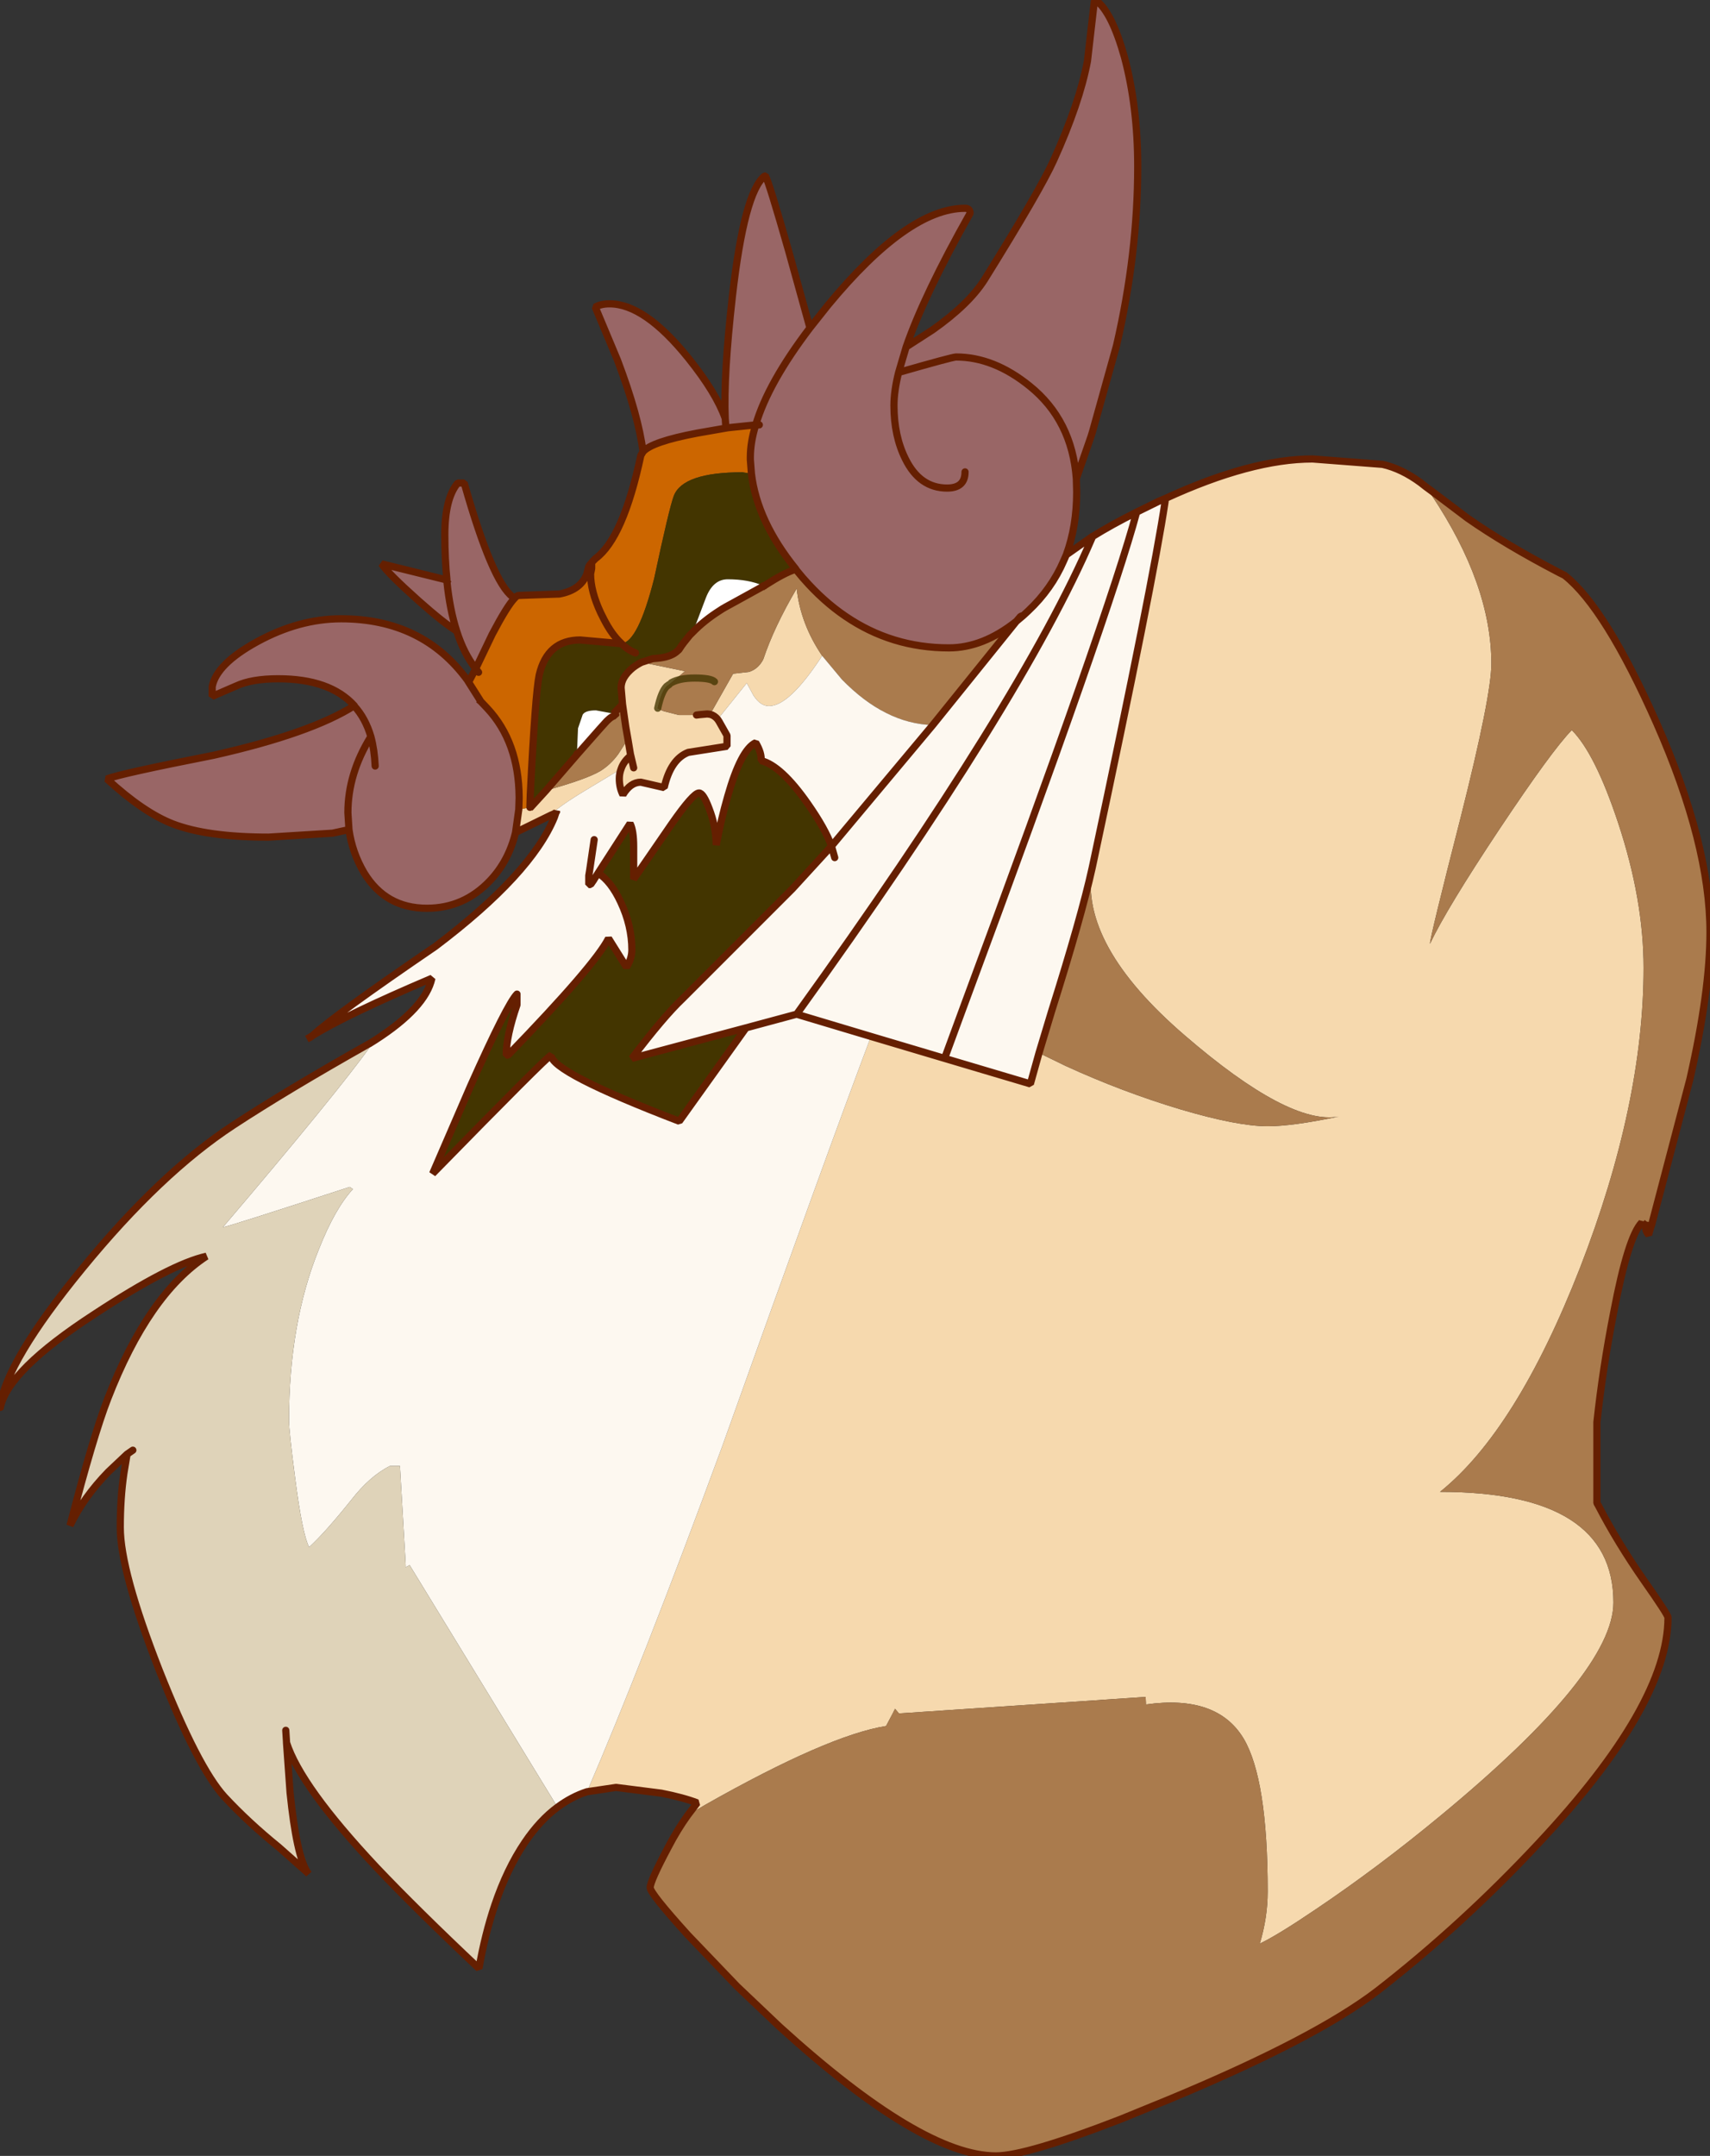 <?xml version="1.0" encoding="UTF-8" standalone="no"?>
<svg xmlns:ffdec="https://www.free-decompiler.com/flash" xmlns:xlink="http://www.w3.org/1999/xlink" ffdec:objectType="shape" height="300.15px" width="238.15px" xmlns="http://www.w3.org/2000/svg">
  <rect width="100%" height="100%" fill="#333333" stroke="none"/>
  <g transform="matrix(1.0, 0.0, 0.0, 1.0, 0.0, 0.0)">
    <path d="M162.25 69.9 L162.3 69.4 Q174.25 63.9 182.8 63.9 L192.55 64.65 Q195.2 65.25 197.85 67.2 L198.55 67.75 199.5 68.45 199.35 68.9 Q207.7 81.4 207.7 92.4 207.7 96.85 203.45 113.7 199.15 130.5 199.15 131.4 201.5 126.45 208.85 115.4 216.15 104.45 218.9 101.65 222.15 104.9 225.35 114.55 228.9 125.25 228.9 134.75 228.9 153.7 220.05 176.5 211.2 199.15 200.55 207.7 224.7 207.7 224.7 223.1 224.7 232.9 200.6 252.8 191.9 260.0 183.2 265.85 177.95 269.4 175.45 270.6 176.55 266.95 176.55 263.35 176.55 247.7 173.2 242.05 169.5 235.9 159.6 237.3 L159.55 236.25 125.2 238.55 124.65 237.9 124.3 238.6 123.4 240.3 Q115.3 241.6 98.25 251.25 L95.8 252.7 97.1 251.0 Q95.15 250.25 92.1 249.65 L85.8 248.85 81.75 249.45 Q89.35 231.85 100.55 201.45 115.6 159.35 121.3 144.3 L131.55 147.35 143.5 150.9 144.7 146.6 148.4 148.4 Q156.25 152.0 164.4 154.45 172.35 156.8 176.55 156.8 180.0 156.8 186.45 155.45 179.55 156.7 165.0 144.15 150.3 131.5 152.1 120.85 L152.25 120.15 Q160.6 81.0 162.25 69.9 M230.0 170.6 L229.95 170.7 229.15 170.55 228.75 170.25 230.0 170.6 M86.5 89.55 L86.55 89.6 86.4 89.6 86.5 89.55 M89.35 92.2 L95.4 93.45 93.5 95.05 93.2 95.3 92.85 95.55 Q92.1 96.3 91.6 98.6 92.05 98.9 92.55 99.05 L94.55 99.55 97.0 99.55 97.4 99.5 98.5 99.4 98.9 99.45 102.1 93.8 104.3 93.55 Q105.6 93.15 106.3 91.8 107.8 87.3 110.95 81.95 111.5 86.9 114.5 91.3 109.95 98.3 107.1 98.3 105.9 98.3 104.95 96.85 L104.0 95.1 99.95 100.15 Q99.5 99.6 98.9 99.45 99.5 99.6 99.95 100.15 L100.15 100.45 101.25 102.4 101.25 103.9 95.85 104.75 Q93.4 105.7 92.5 109.65 L89.25 108.9 Q87.8 108.9 86.75 110.65 86.25 109.65 86.25 108.4 86.25 107.7 86.5 107.05 L81.35 110.15 Q77.65 112.4 76.65 113.5 L76.7 113.5 71.8 115.9 72.25 112.7 73.8 112.4 73.8 112.5 73.9 112.4 76.05 110.05 Q81.65 108.5 83.6 107.35 85.05 106.45 86.1 105.0 L87.45 102.9 87.15 101.2 86.7 98.05 86.5 95.75 Q86.5 94.3 88.15 92.95 88.75 92.5 89.35 92.2 M88.25 106.9 L87.85 105.2 87.8 105.0 87.45 102.9 87.8 105.0 87.85 105.2 88.25 106.9 M111.85 80.5 L111.9 80.55 111.8 80.5 111.85 80.5 M87.85 105.2 Q86.85 106.0 86.5 107.05 86.85 106.0 87.85 105.2 M42.75 260.65 L42.8 260.65 43.0 260.9 42.75 260.65" fill="#f6d9ae" fill-rule="evenodd" stroke="none"/>
    <path d="M152.1 120.85 Q150.3 131.5 165.0 144.15 179.55 156.7 186.45 155.45 180.0 156.8 176.55 156.8 172.35 156.8 164.4 154.45 156.25 152.0 148.4 148.4 L144.7 146.6 146.45 140.8 Q150.6 127.65 152.1 120.85 M95.8 252.7 L98.25 251.25 Q115.3 241.6 123.4 240.3 L124.3 238.6 124.65 237.9 125.2 238.55 159.55 236.25 159.6 237.3 Q169.5 235.9 173.2 242.05 176.55 247.7 176.55 263.35 176.55 266.95 175.45 270.6 177.95 269.4 183.2 265.85 191.9 260.0 200.6 252.8 224.7 232.9 224.7 223.1 224.7 207.7 200.55 207.7 211.2 199.15 220.05 176.5 228.9 153.7 228.9 134.75 228.9 125.25 225.35 114.55 222.15 104.9 218.9 101.65 216.15 104.45 208.85 115.4 201.5 126.45 199.15 131.4 199.15 130.5 203.45 113.7 207.7 96.85 207.7 92.4 207.7 81.4 199.35 68.9 L199.5 68.45 204.4 72.15 Q209.7 75.85 217.2 79.75 L217.9 80.1 Q223.6 84.6 230.75 100.75 238.15 117.55 238.15 129.8 238.15 137.95 235.35 150.25 L230.0 170.6 228.75 170.25 228.7 170.15 228.7 170.1 228.65 170.2 Q226.75 172.15 224.75 182.65 223.2 190.55 222.4 198.0 L222.4 209.25 222.6 209.6 Q225.3 214.8 229.0 220.1 232.3 224.8 232.3 225.2 232.3 237.35 214.3 256.6 203.7 267.95 191.8 277.2 183.1 283.85 162.9 292.25 L156.05 295.05 Q142.9 300.15 138.7 300.15 128.35 300.15 108.55 282.15 L102.65 276.55 95.8 269.4 Q90.55 263.6 90.55 262.8 90.55 261.9 93.05 257.2 94.35 254.7 95.8 252.7 M89.35 92.2 L90.9 91.7 91.5 91.65 Q93.25 91.5 94.15 90.8 L94.55 90.45 94.95 89.85 95.25 89.45 96.05 88.45 96.5 88.0 Q98.05 86.4 100.25 85.0 100.75 84.65 102.35 83.8 L106.25 81.65 106.5 81.65 106.4 81.6 106.6 81.45 Q109.25 79.75 110.7 79.3 L110.85 79.25 110.85 79.3 111.85 80.5 111.8 80.5 111.9 80.55 Q114.65 83.7 117.75 85.8 124.2 90.2 132.15 90.2 136.9 90.2 141.55 86.5 L129.9 100.95 Q123.25 100.75 117.25 94.6 L114.5 91.3 Q111.5 86.9 110.95 81.95 107.8 87.3 106.3 91.8 105.6 93.15 104.3 93.55 L102.1 93.8 98.9 99.45 98.5 99.4 97.4 99.5 97.0 99.55 94.55 99.55 92.55 99.05 Q92.05 98.9 91.6 98.6 92.1 96.3 92.85 95.55 L93.2 95.3 93.5 95.05 95.4 93.45 89.35 92.2 M99.5 94.9 Q99.0 94.4 96.75 94.4 94.65 94.4 93.5 95.05 94.65 94.4 96.75 94.4 99.0 94.4 99.5 94.9 M86.7 98.05 L87.15 101.2 87.45 102.9 86.1 105.0 Q85.05 106.45 83.6 107.35 81.65 108.5 76.05 110.05 L80.55 104.85 83.55 101.45 84.5 100.4 Q85.3 99.6 85.75 99.65 L85.75 99.4 85.45 99.35 86.7 98.05" fill="#aa7b4d" fill-rule="evenodd" stroke="none"/>
    <path d="M152.4 0.25 L152.65 0.05 Q154.85 1.7 156.6 7.95 158.45 14.85 158.45 23.2 158.45 35.35 155.5 48.1 L152.15 60.1 151.95 60.75 149.9 66.65 Q149.3 58.5 143.4 53.75 138.4 49.7 133.15 49.7 132.65 49.7 125.15 51.85 L126.2 48.3 125.15 51.85 Q132.65 49.7 133.15 49.7 138.4 49.7 143.4 53.75 149.3 58.5 149.9 66.65 L149.95 68.5 Q149.95 73.3 148.5 77.25 L148.15 78.05 Q146.45 82.0 143.2 85.05 L142.5 85.7 142.15 85.8 141.55 86.5 Q136.9 90.2 132.15 90.2 124.2 90.2 117.75 85.8 114.65 83.7 111.9 80.55 L111.85 80.5 110.85 79.3 110.85 79.25 Q105.45 72.6 104.65 65.95 L104.5 64.0 104.5 63.65 Q104.5 61.55 105.25 59.15 L101.4 59.55 101.1 59.6 97.1 60.3 Q90.75 61.5 89.55 62.9 88.95 57.95 86.0 50.15 L82.9 42.75 Q83.7 42.3 84.9 42.3 89.8 42.3 95.9 49.9 99.75 54.7 101.0 58.25 100.75 52.3 102.0 41.25 103.65 26.75 106.5 24.5 L106.6 24.5 Q107.1 25.35 109.85 35.0 L112.8 45.65 115.3 42.5 Q126.45 29.0 134.4 29.0 135.1 29.0 135.1 29.7 128.75 40.95 126.2 48.3 L129.85 45.95 Q134.9 42.4 137.1 38.95 144.85 26.5 146.75 22.3 150.35 14.35 151.45 8.5 L152.4 0.25 M105.75 59.15 L105.25 59.15 Q106.95 53.35 112.8 45.65 106.95 53.35 105.25 59.15 L105.75 59.15 M101.1 59.6 L101.0 58.25 101.1 59.6 M71.65 83.3 Q70.6 84.4 68.55 88.3 L66.25 93.1 Q64.6 91.0 63.6 87.85 62.65 84.9 62.25 81.05 62.65 84.9 63.6 87.85 61.85 86.8 58.25 83.6 54.05 79.85 53.15 78.5 L62.25 80.75 62.25 81.05 62.4 80.75 62.25 80.75 Q61.95 77.85 61.95 74.45 61.95 69.4 63.75 67.25 L64.65 67.25 Q68.55 81.0 71.4 83.1 L71.65 83.3 M134.4 65.7 Q134.4 67.95 131.9 67.95 128.1 67.95 126.1 63.9 124.5 60.7 124.5 56.45 124.5 54.45 125.15 51.85 124.5 54.45 124.5 56.45 124.5 60.7 126.1 63.9 128.1 67.95 131.9 67.95 134.4 67.95 134.4 65.7 M49.35 98.25 Q45.95 94.5 38.75 94.5 35.05 94.5 32.9 95.5 L29.55 96.95 29.55 95.6 Q30.15 92.45 35.8 89.35 41.65 86.15 47.5 86.15 58.85 86.15 65.1 94.7 L65.25 94.95 66.8 97.4 66.65 97.4 66.95 97.65 67.85 98.6 Q72.25 103.3 72.3 111.0 L72.3 111.15 72.25 112.7 71.8 115.9 Q70.85 119.85 68.25 122.6 64.6 126.45 59.45 126.45 53.7 126.45 50.7 121.5 49.05 118.7 48.6 115.5 L46.3 116.0 37.4 116.55 Q28.85 116.55 24.05 114.7 19.95 113.1 14.9 108.45 16.55 107.75 29.75 105.15 43.3 102.1 49.35 98.25 L49.35 98.3 Q50.9 100.0 51.65 102.55 52.15 104.4 52.25 106.65 52.15 104.4 51.65 102.55 50.9 100.0 49.35 98.3 L49.35 98.25 M51.65 102.55 Q48.45 107.7 48.45 113.15 L48.6 115.5 48.45 113.15 Q48.45 107.7 51.65 102.55" fill="#996666" fill-rule="evenodd" stroke="none"/>
    <path d="M104.65 65.95 L103.4 65.75 Q95.15 65.75 93.85 69.0 93.2 70.7 91.1 80.55 88.85 89.4 86.55 89.6 L86.5 89.55 Q85.2 88.35 84.1 86.2 L83.65 85.3 Q82.25 82.3 82.25 79.9 L82.4 79.15 82.4 79.1 82.4 78.35 82.4 79.1 82.4 79.15 82.25 79.9 Q82.25 82.3 83.65 85.3 L84.1 86.2 Q85.2 88.35 86.5 89.55 L86.4 89.6 80.8 89.1 Q76.25 89.1 75.1 93.95 74.55 96.5 73.85 110.65 L73.8 112.4 72.25 112.7 72.3 111.15 72.3 111.0 Q72.25 103.3 67.85 98.6 L66.95 97.65 66.8 97.4 65.25 94.95 65.35 94.8 66.25 93.1 68.55 88.3 Q70.6 84.4 71.65 83.3 72.0 82.9 72.25 82.9 L77.9 82.7 Q80.9 82.15 81.75 79.85 L81.75 79.8 81.95 79.05 Q81.95 78.8 82.4 78.35 L82.95 77.75 Q86.8 74.9 89.25 63.4 L89.55 62.9 Q90.75 61.5 97.1 60.3 L101.1 59.6 101.4 59.55 105.25 59.15 Q104.5 61.55 104.5 63.65 L104.5 64.0 104.65 65.95 M66.65 93.6 L66.25 93.1 66.65 93.6" fill="#cc6600" fill-rule="evenodd" stroke="none"/>
    <path d="M86.55 89.6 Q88.85 89.4 91.1 80.55 93.2 70.7 93.85 69.0 95.15 65.75 103.4 65.75 L104.65 65.95 Q105.45 72.6 110.85 79.25 L110.7 79.3 Q109.25 79.75 106.6 81.45 L106.4 81.6 106.3 81.55 Q104.25 80.65 101.35 80.65 99.3 80.65 98.3 83.25 L96.5 88.0 96.05 88.45 95.25 89.45 94.95 89.85 94.55 90.45 94.15 90.8 Q93.25 91.5 91.5 91.65 L90.9 91.7 89.35 92.2 Q88.75 92.5 88.15 92.95 86.5 94.3 86.5 95.75 L86.7 98.05 85.45 99.35 83.0 98.9 Q81.5 98.9 81.15 99.5 L80.5 101.4 80.35 104.95 80.3 105.1 80.55 104.85 76.05 110.05 73.9 112.4 73.8 112.5 73.8 112.4 73.85 110.65 Q74.55 96.5 75.1 93.95 76.25 89.1 80.8 89.1 L86.4 89.6 86.55 89.6 Q87.45 90.5 88.5 90.9 87.45 90.5 86.55 89.6 M72.0 138.4 L72.0 139.9 Q70.5 144.25 70.5 146.9 L70.75 146.9 Q82.85 134.4 84.75 130.65 L87.25 134.65 Q88.0 133.45 88.0 132.25 88.0 128.9 86.45 125.6 85.1 122.7 83.3 121.55 L87.75 114.65 Q88.25 115.6 88.25 117.9 L88.25 122.4 93.55 114.7 Q96.55 110.4 97.35 110.4 97.95 110.4 98.75 112.55 99.7 114.95 99.75 117.65 100.4 114.15 101.35 110.85 103.2 104.35 105.25 103.4 106.1 104.85 106.0 105.9 108.8 106.6 112.5 111.9 114.95 115.4 115.8 117.8 L110.35 123.75 95.05 139.05 Q92.45 141.5 88.0 147.35 L103.9 143.1 94.6 156.1 Q76.75 149.25 76.75 146.9 76.0 147.3 60.25 163.4 L65.55 151.15 Q70.65 139.75 72.0 138.4" fill="#433500" fill-rule="evenodd" stroke="none"/>
    <path d="M96.5 88.0 L98.3 83.25 Q99.3 80.65 101.35 80.65 104.25 80.65 106.3 81.55 L106.25 81.65 102.35 83.8 Q100.75 84.65 100.25 85.0 98.05 86.4 96.5 88.0 M80.55 104.85 L80.35 104.95 80.5 101.4 81.15 99.5 Q81.5 98.9 83.0 98.9 L85.45 99.35 85.75 99.4 85.75 99.65 Q85.3 99.6 84.5 100.4 L83.55 101.45 80.55 104.85" fill="#ffffff" fill-rule="evenodd" stroke="none"/>
    <path d="M162.25 69.9 Q160.6 81.0 152.25 120.15 L152.1 120.85 Q150.6 127.65 146.45 140.8 L144.7 146.6 143.5 150.9 131.55 147.35 121.3 144.3 Q115.6 159.35 100.55 201.45 89.35 231.85 81.75 249.45 79.6 250.15 77.65 251.6 L57.05 217.9 56.5 218.2 56.5 217.9 56.45 216.95 55.7 204.1 54.3 204.1 Q51.5 205.5 48.9 208.85 45.25 213.4 43.05 215.4 42.1 213.55 41.1 205.75 40.25 199.25 40.25 197.75 40.25 184.2 44.4 173.95 46.65 168.25 49.15 165.55 L48.7 165.25 Q31.55 170.85 31.05 170.85 46.8 152.35 51.65 145.6 L51.25 145.4 51.45 145.3 52.25 144.8 Q59.25 140.3 60.15 136.2 48.05 141.35 43.5 144.2 46.5 141.4 60.65 131.75 73.95 121.7 77.2 113.8 L77.4 113.2 77.5 113.15 77.5 112.9 77.4 113.2 77.05 113.35 76.7 113.5 76.65 113.5 Q77.65 112.4 81.35 110.15 L86.5 107.05 Q86.25 107.7 86.25 108.4 86.25 109.65 86.75 110.65 87.8 108.9 89.25 108.9 L92.5 109.65 Q93.4 105.7 95.85 104.75 L101.25 103.9 101.25 102.4 100.15 100.45 99.95 100.15 104.0 95.1 104.95 96.85 Q105.9 98.3 107.1 98.3 109.95 98.3 114.5 91.3 L117.25 94.6 Q123.25 100.75 129.9 100.95 L141.55 86.5 142.5 85.7 143.2 85.05 Q146.45 82.0 148.15 78.05 L148.5 77.25 152.05 74.75 152.1 74.85 152.15 74.7 Q154.8 73.05 158.3 71.3 L161.35 69.8 162.25 69.9 M121.3 144.3 L110.95 141.2 Q142.4 97.5 152.1 74.85 142.4 97.5 110.95 141.2 L121.3 144.3 M72.0 138.4 Q70.65 139.75 65.55 151.15 L60.25 163.4 Q76.0 147.3 76.75 146.9 76.75 149.25 94.6 156.1 L103.9 143.1 88.0 147.35 Q92.45 141.5 95.05 139.05 L110.35 123.75 115.8 117.8 Q114.95 115.4 112.5 111.9 108.8 106.6 106.0 105.9 106.1 104.85 105.25 103.4 103.2 104.35 101.35 110.85 100.4 114.15 99.75 117.65 99.7 114.95 98.75 112.55 97.95 110.4 97.35 110.4 96.55 110.4 93.55 114.7 L88.25 122.4 88.25 117.9 Q88.25 115.6 87.75 114.65 L83.3 121.55 Q85.1 122.7 86.45 125.6 88.0 128.9 88.0 132.25 88.0 133.45 87.25 134.65 L84.75 130.65 Q82.85 134.4 70.75 146.9 L70.5 146.9 Q70.5 144.25 72.0 139.9 L72.0 138.4 M131.55 147.35 L134.2 140.15 Q154.45 85.6 158.3 71.3 154.45 85.6 134.2 140.15 L131.55 147.35 M116.25 119.4 L115.8 117.8 129.9 100.95 115.8 117.8 116.25 119.4 M110.95 141.2 L103.9 143.1 110.95 141.2 M82.75 116.9 L82.1 121.3 82.0 121.9 82.0 123.15 82.25 123.15 82.7 122.5 82.75 122.4 83.3 121.55 82.75 122.4 82.7 122.5 82.25 123.15 82.0 123.15 82.0 121.9 82.1 121.3 82.75 116.9" fill="#fdf8f0" fill-rule="evenodd" stroke="none"/>
    <path d="M51.25 145.4 L51.65 145.6 Q46.8 152.35 31.05 170.85 31.55 170.85 48.7 165.25 L49.15 165.55 Q46.65 168.25 44.4 173.95 40.25 184.2 40.25 197.75 40.25 199.25 41.1 205.75 42.1 213.55 43.05 215.4 45.25 213.4 48.9 208.85 51.5 205.5 54.3 204.1 L55.7 204.1 56.45 216.95 56.5 217.9 56.5 218.2 57.05 217.9 77.65 251.6 Q75.2 253.4 73.1 256.5 70.6 260.2 68.9 265.25 67.55 269.25 66.7 274.05 58.05 265.9 52.4 259.95 41.85 248.7 39.9 242.6 L40.4 249.6 Q41.3 258.35 42.8 260.65 L42.75 260.65 38.8 257.15 Q34.6 253.75 31.25 250.15 27.55 246.1 22.2 232.6 16.75 218.7 16.75 212.65 16.75 208.6 17.25 205.15 L17.7 202.45 15.1 204.9 Q11.6 208.5 9.75 212.4 13.0 199.9 15.0 194.75 20.65 180.2 28.75 174.9 23.75 176.0 13.1 183.0 1.1 190.8 0.05 195.95 L0.0 195.9 Q0.8 189.6 11.5 176.55 22.35 163.3 32.5 156.65 39.9 151.8 51.25 145.4 M18.5 201.9 L17.85 202.35 17.7 202.45 17.85 202.35 18.5 201.9 M39.8 240.9 L39.9 242.5 39.9 242.6 39.9 242.5 39.8 240.9" fill="#dfd3b9" fill-rule="evenodd" stroke="none"/>
    <path d="M199.5 68.45 L198.55 67.75 197.85 67.2 Q195.2 65.25 192.55 64.65 L182.8 63.9 Q174.25 63.9 162.3 69.4 L162.25 69.9 Q160.6 81.0 152.25 120.15 L152.1 120.85 Q150.6 127.65 146.45 140.8 L144.7 146.6 143.5 150.9 131.55 147.35 121.3 144.3 110.95 141.2 Q142.4 97.5 152.1 74.85 L152.1 74.7 152.15 74.7 Q154.8 73.05 158.3 71.3 L161.35 69.8 162.3 69.4 M81.75 249.45 L85.8 248.85 92.1 249.65 Q95.15 250.25 97.1 251.0 L95.8 252.7 Q94.35 254.7 93.05 257.2 90.55 261.9 90.55 262.8 90.55 263.6 95.8 269.4 L102.65 276.55 108.55 282.15 Q128.35 300.15 138.7 300.15 142.9 300.15 156.05 295.05 L162.9 292.25 Q183.1 283.85 191.8 277.2 203.7 267.95 214.3 256.6 232.3 237.35 232.3 225.2 232.3 224.8 229.0 220.1 225.3 214.8 222.6 209.6 L222.4 209.25 222.4 198.0 Q223.2 190.55 224.75 182.65 226.75 172.15 228.65 170.2 L228.7 170.1 228.7 170.15 228.75 170.25 229.15 170.55 Q229.15 171.45 229.6 171.9 L229.95 170.7 229.15 170.55 M199.5 68.45 L204.4 72.15 Q209.7 75.85 217.2 79.75 L217.9 80.1 Q223.6 84.6 230.75 100.75 238.15 117.55 238.15 129.8 238.15 137.95 235.35 150.25 L230.0 170.6 229.95 170.7 M152.4 0.25 L151.45 8.5 Q150.35 14.35 146.75 22.3 144.85 26.5 137.1 38.95 134.9 42.4 129.85 45.95 L126.2 48.3 125.15 51.85 Q132.65 49.7 133.15 49.7 138.4 49.7 143.4 53.75 149.3 58.5 149.9 66.65 L151.95 60.75 152.15 60.1 155.5 48.1 Q158.45 35.35 158.45 23.2 158.45 14.85 156.6 7.95 154.85 1.7 152.65 0.05 L152.6 0.0 152.4 0.25 M89.55 62.9 Q88.95 57.95 86.0 50.15 L82.9 42.75 Q83.7 42.3 84.9 42.3 89.8 42.3 95.9 49.9 99.75 54.7 101.0 58.25 100.75 52.3 102.0 41.25 103.65 26.75 106.5 24.5 L106.6 24.5 Q107.1 25.35 109.85 35.0 L112.8 45.65 115.3 42.5 Q126.45 29.0 134.4 29.0 135.1 29.0 135.1 29.7 128.75 40.95 126.2 48.3 M112.8 45.65 Q106.95 53.35 105.25 59.15 L105.75 59.15 M104.65 65.95 L104.5 64.0 104.5 63.65 Q104.5 61.55 105.25 59.15 L101.4 59.55 101.1 59.6 97.1 60.3 Q90.75 61.5 89.55 62.9 L89.25 63.4 Q86.8 74.9 82.95 77.75 L82.55 78.15 82.4 78.35 Q81.95 78.8 81.95 79.05 L81.75 79.8 81.75 79.85 Q80.9 82.15 77.9 82.7 L72.25 82.9 Q72.0 82.9 71.65 83.3 70.6 84.4 68.55 88.3 L66.25 93.1 66.65 93.6 M82.4 78.35 L82.4 79.1 82.4 79.15 82.25 79.9 Q82.25 82.3 83.65 85.3 L84.1 86.2 Q85.2 88.35 86.5 89.55 L86.55 89.6 Q87.45 90.5 88.5 90.9 M101.0 58.25 L101.1 59.6 M86.4 89.6 L86.55 89.6 M96.5 88.0 L96.05 88.45 95.25 89.45 94.95 89.85 94.55 90.45 94.15 90.8 Q93.25 91.5 91.5 91.65 L90.9 91.7 89.35 92.2 Q88.75 92.5 88.15 92.95 86.5 94.3 86.5 95.75 L86.7 98.05 87.15 101.2 87.45 102.9 87.8 105.0 87.85 105.2 88.25 106.9 M96.5 88.0 Q98.05 86.4 100.25 85.0 100.75 84.65 102.35 83.8 L106.25 81.65 106.5 81.65 106.4 81.6 106.6 81.45 Q109.25 79.75 110.7 79.3 L110.85 79.25 Q105.45 72.6 104.65 65.95 M106.3 81.55 L106.4 81.6 M111.85 80.5 L111.9 80.55 Q114.65 83.7 117.75 85.8 124.2 90.2 132.15 90.2 136.9 90.2 141.55 86.5 L142.15 85.8 142.5 85.7 143.2 85.05 Q146.45 82.0 148.15 78.05 L148.5 77.25 Q149.95 73.3 149.95 68.5 L149.9 66.65 M110.85 79.25 L110.85 79.3 111.85 80.5 M98.9 99.45 Q99.5 99.6 99.95 100.15 L100.15 100.45 101.25 102.4 101.25 103.9 95.85 104.75 Q93.4 105.7 92.5 109.65 L89.25 108.9 Q87.8 108.9 86.75 110.65 86.25 109.65 86.25 108.4 86.25 107.7 86.5 107.05 86.85 106.0 87.85 105.2 M76.7 113.5 L77.05 113.35 77.4 113.2 77.5 112.9 77.5 113.15 77.4 113.2 77.2 113.8 Q73.95 121.7 60.65 131.75 46.5 141.4 43.5 144.2 48.05 141.35 60.15 136.2 59.25 140.3 52.25 144.8 L51.45 145.3 51.25 145.4 Q39.9 151.8 32.5 156.65 22.35 163.3 11.5 176.55 0.8 189.6 0.0 195.9 L0.0 196.15 0.05 195.95 0.0 195.9 M77.65 251.6 Q79.6 250.15 81.75 249.45 M129.9 100.95 L141.55 86.5 142.5 85.7 M125.15 51.85 Q124.5 54.45 124.5 56.45 124.5 60.7 126.1 63.9 128.1 67.95 131.9 67.95 134.4 67.95 134.4 65.7 M152.15 74.7 L152.1 74.85 M152.05 74.75 L152.1 74.7 M148.5 77.25 L152.05 74.75 M65.25 94.95 L65.1 94.7 Q58.85 86.15 47.5 86.15 41.65 86.15 35.8 89.35 30.15 92.45 29.55 95.6 L29.55 96.95 32.9 95.5 Q35.05 94.5 38.75 94.5 45.95 94.5 49.35 98.25 L49.35 98.3 Q50.9 100.0 51.65 102.55 52.15 104.4 52.25 106.65 M71.65 83.3 L71.4 83.1 Q68.55 81.0 64.65 67.25 L63.75 67.25 Q61.95 69.4 61.95 74.45 61.95 77.85 62.25 80.75 L62.4 80.75 62.25 81.05 Q62.65 84.9 63.6 87.85 64.6 91.0 66.25 93.1 L65.35 94.8 65.25 94.95 66.8 97.4 66.95 97.65 67.85 98.6 Q72.25 103.3 72.3 111.0 L72.3 111.15 72.25 112.7 71.8 115.9 76.7 113.5 M73.8 112.4 L73.85 110.65 Q74.55 96.5 75.1 93.95 76.25 89.1 80.8 89.1 L86.4 89.6 M62.25 81.05 L62.25 80.75 53.15 78.5 Q54.05 79.85 58.25 83.6 61.85 86.8 63.6 87.85 M66.8 97.4 L66.65 97.4 66.95 97.65 M80.55 104.85 L76.05 110.05 73.9 112.4 73.8 112.5 73.8 112.4 M80.35 104.95 L80.3 105.1 80.55 104.85 83.55 101.45 84.5 100.4 Q85.3 99.6 85.75 99.65 L85.75 99.4 85.45 99.35 86.7 98.05 M71.8 115.9 Q70.85 119.85 68.25 122.6 64.6 126.45 59.45 126.45 53.7 126.45 50.7 121.5 49.05 118.7 48.6 115.5 L46.3 116.0 37.4 116.55 Q28.85 116.55 24.05 114.7 19.95 113.1 14.9 108.45 16.55 107.75 29.75 105.15 43.3 102.1 49.35 98.25 M48.6 115.5 L48.45 113.15 Q48.45 107.7 51.65 102.55 M43.25 144.4 L43.5 144.2 42.75 144.65 43.25 144.4 M72.0 138.4 Q70.65 139.75 65.55 151.15 L60.25 163.4 Q76.0 147.3 76.75 146.9 76.75 149.25 94.6 156.1 L103.9 143.1 88.0 147.35 Q92.45 141.5 95.05 139.05 L110.35 123.75 115.8 117.8 Q114.95 115.4 112.5 111.9 108.8 106.6 106.0 105.9 106.1 104.85 105.25 103.4 103.2 104.35 101.35 110.85 100.4 114.15 99.75 117.65 99.7 114.95 98.75 112.55 97.95 110.4 97.35 110.4 96.55 110.4 93.55 114.7 L88.25 122.4 88.25 117.9 Q88.25 115.6 87.75 114.65 L83.3 121.55 Q85.1 122.7 86.45 125.6 88.0 128.9 88.0 132.25 88.0 133.45 87.25 134.65 L84.75 130.65 Q82.85 134.4 70.75 146.9 L70.5 146.9 Q70.5 144.25 72.0 139.9 L72.0 138.4 M0.05 195.95 Q1.1 190.8 13.1 183.0 23.75 176.0 28.75 174.9 20.65 180.2 15.0 194.75 13.0 199.9 9.75 212.4 11.6 208.5 15.1 204.9 L17.7 202.45 17.85 202.35 18.5 201.9 M158.3 71.3 Q154.45 85.6 134.2 140.15 L131.55 147.35 M129.9 100.95 L115.8 117.8 116.25 119.4 M98.9 99.45 L98.5 99.4 97.4 99.5 97.0 99.55 M83.3 121.55 L82.75 122.4 82.7 122.5 82.25 123.15 82.0 123.15 82.0 121.9 82.1 121.3 82.75 116.9 M103.9 143.1 L110.95 141.2 M17.7 202.45 L17.25 205.15 Q16.75 208.6 16.75 212.65 16.75 218.7 22.2 232.6 27.55 246.1 31.25 250.15 34.6 253.75 38.8 257.15 L42.75 260.65 43.0 260.9 42.8 260.65 Q41.3 258.35 40.4 249.6 L39.9 242.6 39.9 242.5 39.8 240.9 M39.9 242.6 Q41.85 248.7 52.4 259.95 58.05 265.9 66.7 274.05 67.55 269.25 68.9 265.25 70.6 260.2 73.1 256.5 75.2 253.4 77.65 251.6" ffdec:has-small-stroke="true" ffdec:original-stroke-width="0.05" fill="none" stroke="#651f01" stroke-linecap="round" stroke-linejoin="bevel" stroke-width="1.0"/>
    <path d="M93.5 95.05 Q94.65 94.4 96.75 94.4 99.0 94.4 99.5 94.9 M91.6 98.6 Q92.1 96.3 92.85 95.55 L93.2 95.3" ffdec:has-small-stroke="true" ffdec:original-stroke-width="0.05" fill="none" stroke="#433500" stroke-linecap="round" stroke-linejoin="bevel" stroke-opacity="0.78" stroke-width="1.0"/>
  </g>
</svg>
